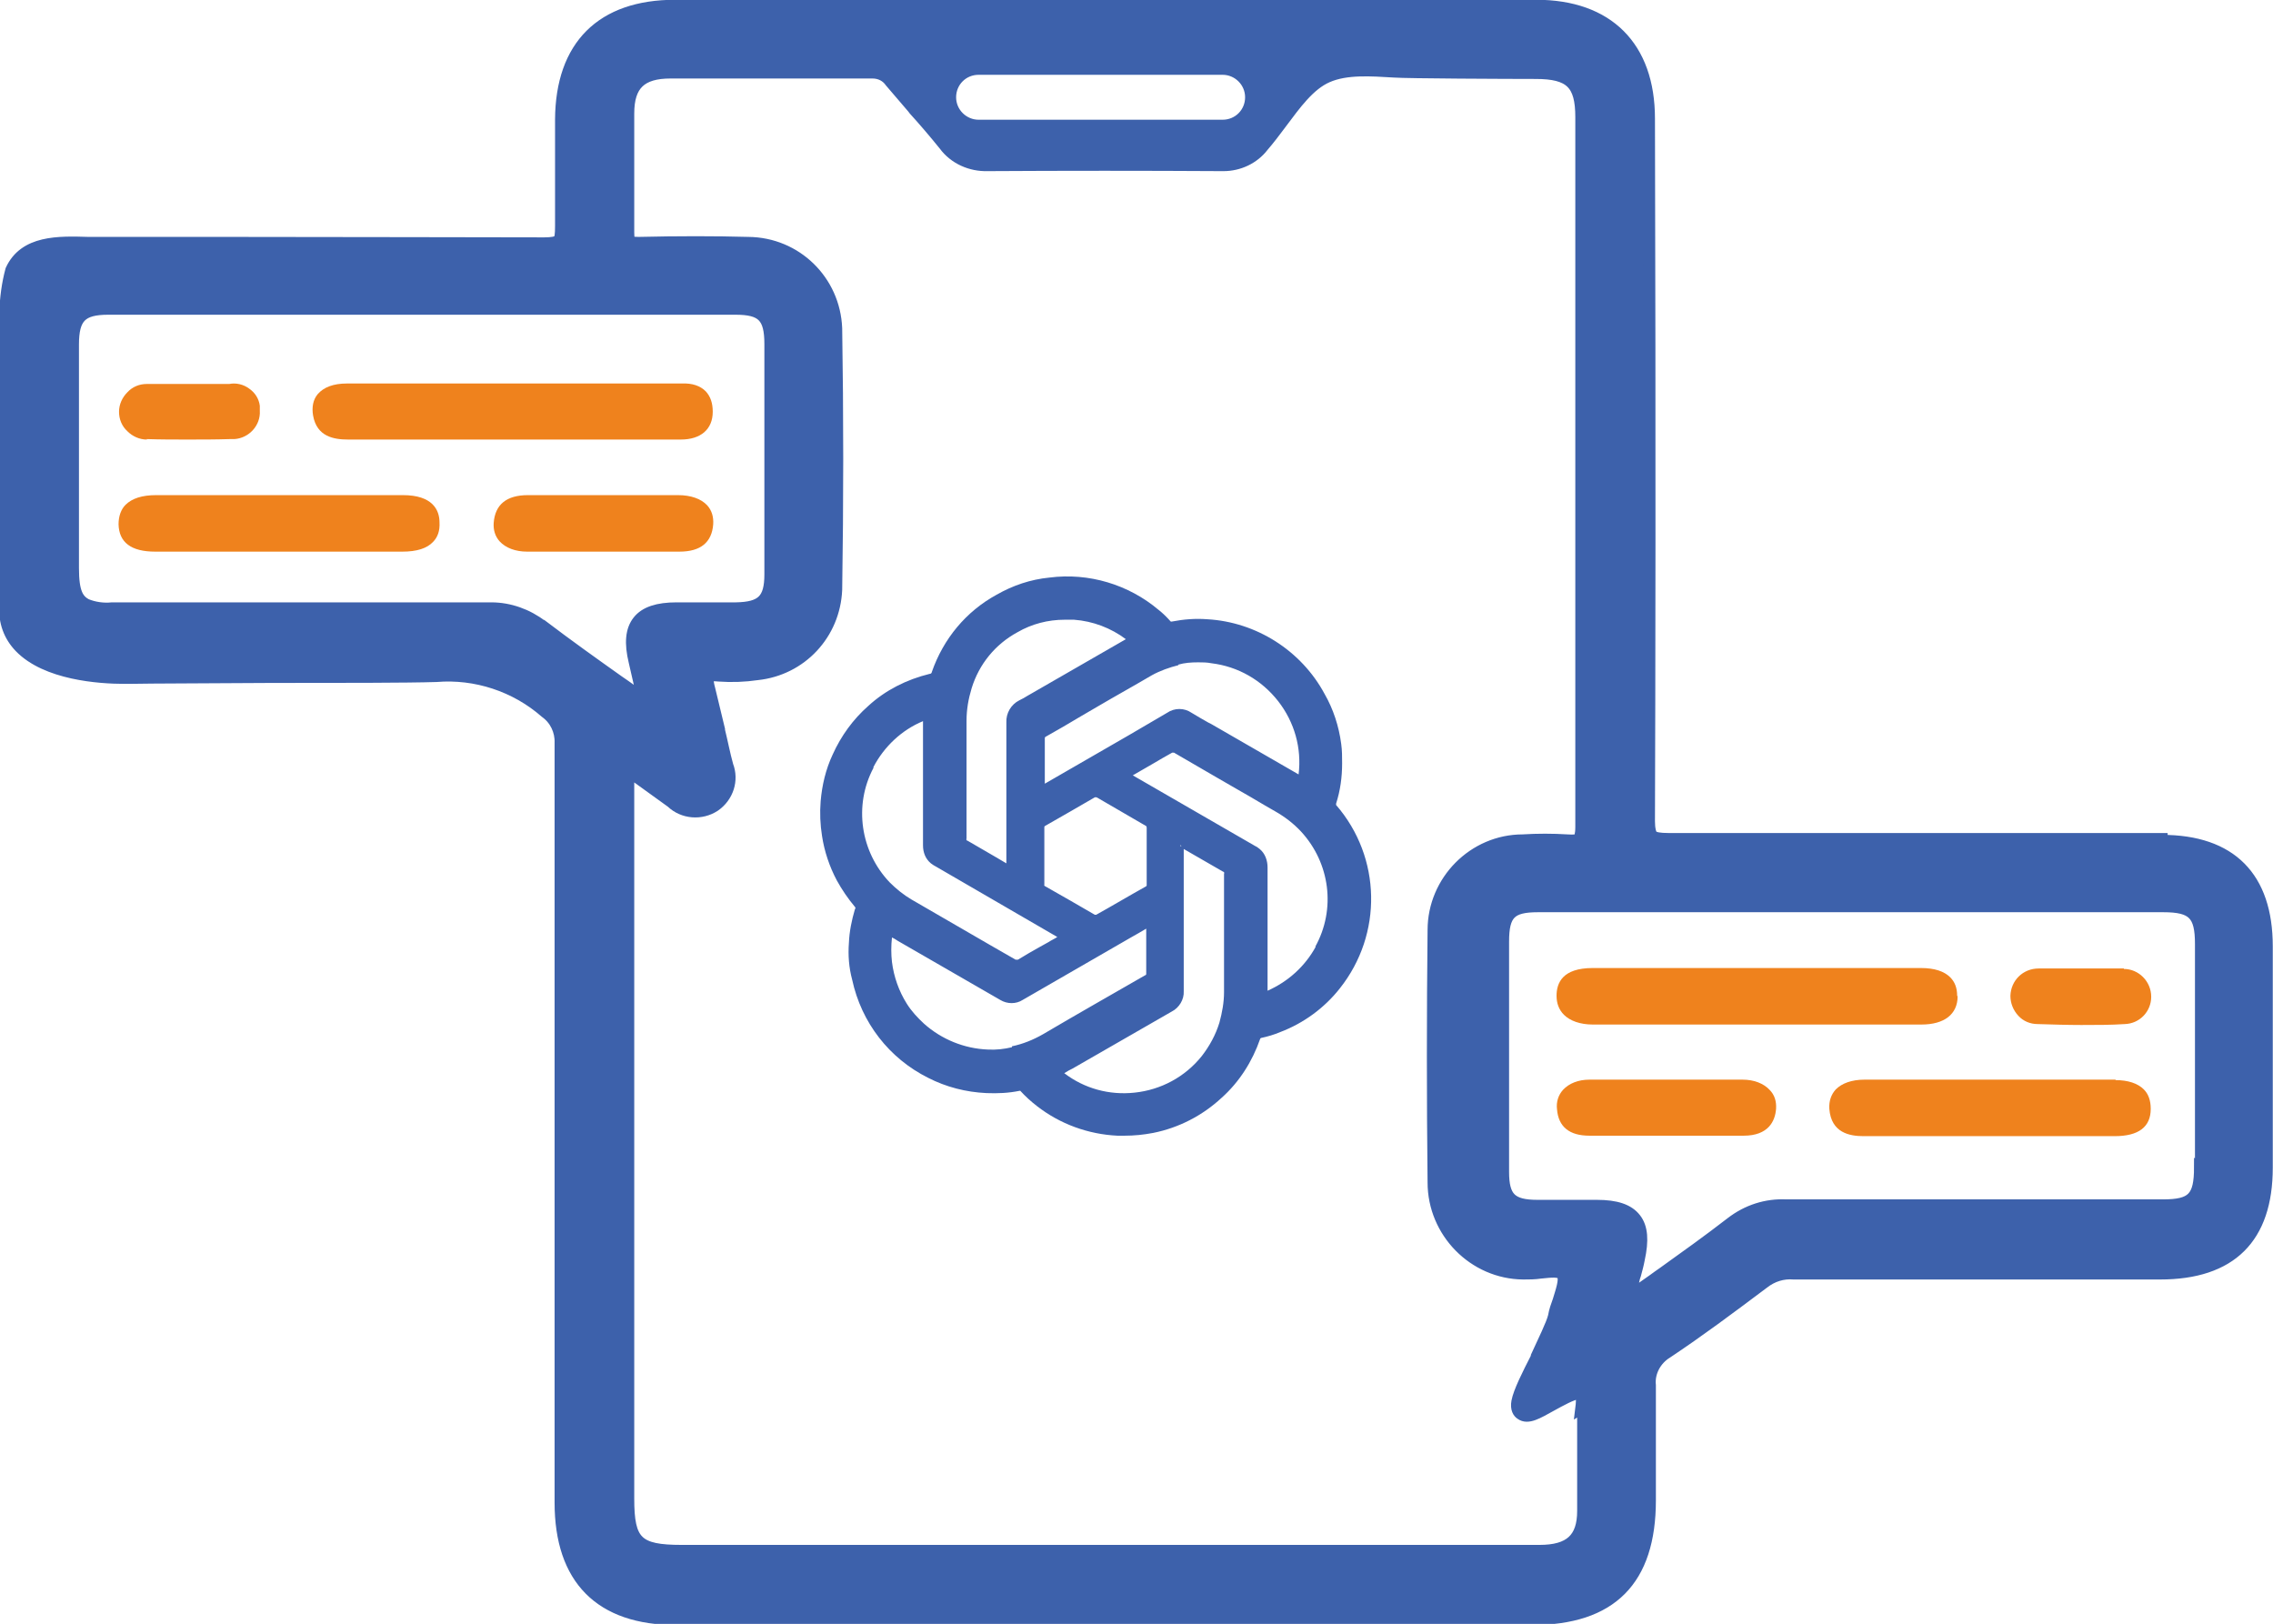 <?xml version="1.0" encoding="UTF-8"?><svg id="_圖層_1" xmlns="http://www.w3.org/2000/svg" viewBox="0 0 49.08 35.06"><defs><style>.cls-1{fill:#ef821d;}.cls-1,.cls-2,.cls-3{stroke-width:0px;}.cls-2{fill:none;}.cls-4{stroke:#3d61ab;stroke-miterlimit:10;stroke-width:.25px;}.cls-4,.cls-3{fill:#3d61ab;}</style></defs><path class="cls-2" d="m25.52,18.24v.03s0,0,0,0v-.03Z"/><polygon class="cls-2" points="19.23 20.13 19.23 20.14 19.23 20.13 19.23 20.13 19.23 20.13"/><polygon class="cls-2" points="22.87 23.14 22.87 23.14 22.87 23.14 22.87 23.14"/><path class="cls-2" d="m13.8,14.78c-.04-.16-.07-.32-.11-.48-.09-.41-.07-.7.08-.88.15-.19.41-.28.83-.28.22,0,.45,0,.67,0,.2,0,.41,0,.61,0,.57,0,.74-.18.74-.73,0-1.66,0-3.31,0-4.97,0-.59-.17-.76-.75-.76-4.52,0-9.03,0-13.54,0-.58,0-.76.18-.76.77,0,1.61,0,3.22,0,4.83,0,.53.1.69.28.78.17.07.37.1.56.08.02,0,.67,0,1.61,0,1.96,0,5.19,0,6.54,0h.04c.39,0,.78.13,1.09.38.54.41,1.11.81,1.65,1.2.18.13.35.25.52.37l-.07-.31ZM2.75,8.46c.11-.11.26-.18.42-.18h0s.02,0,.04,0h1.74c.15-.02.3.01.43.1.12.09.2.22.23.37,0,.04,0,.08,0,.11.02.31-.23.59-.55.61-.03,0-.06,0-.1,0-.29,0-.6.01-.92.01-.29,0-.58,0-.87-.01-.16,0-.31-.06-.42-.18-.11-.11-.18-.26-.18-.42s.06-.31.18-.42Zm6.62,3.24c-.13.14-.35.2-.66.21-.3,0-.59,0-.89,0s-.59,0-.89,0h-.89s-.89,0-.89,0c-.59,0-1.19,0-1.78,0-.52,0-.78-.2-.79-.59,0-.18.04-.32.15-.42.13-.14.35-.2.66-.21,1.78,0,3.56,0,5.35,0,.64,0,.78.32.79.59,0,.17-.04.32-.14.42Zm.52-2.21c-.79,0-1.58,0-2.36,0-.31,0-.67-.06-.76-.52-.03-.18,0-.34.1-.46.13-.15.34-.23.63-.23,2.18,0,4.35,0,6.53,0h.23c.16,0,.31,0,.47,0,.23-.01.4.05.52.17.11.11.16.25.15.44,0,.38-.26.6-.69.6h-4.82Zm2.56,2.42c-.46,0-.86,0-1.06,0h0c-.26,0-.47-.08-.59-.22-.1-.11-.14-.25-.13-.4.03-.4.28-.6.74-.6h1.08c.72,0,1.44,0,2.16,0,.28,0,.5.08.63.22.1.11.14.25.13.41-.03.39-.27.59-.73.59-.09,0-.23,0-.4,0-.48,0-1.21,0-1.82,0Z"/><path class="cls-2" d="m21.41,20.4c.18.1.36.21.54.31.02.01.03.01.05,0,.16-.1.32-.19.48-.28l.18-.1c.06-.04.12-.07.19-.11l-2.62-1.52s-.08-.05-.11-.07c-.12-.1-.18-.24-.17-.39,0-.89,0-1.78,0-2.68-.46.2-.84.55-1.07.99-.42.82-.28,1.81.35,2.47.14.14.29.27.47.37l1.71.99Z"/><path class="cls-2" d="m24.76,21.03c0-.23,0-.46,0-.68v-.29c-.11.07-.22.13-.33.19l-2.34,1.35c-.14.09-.33.09-.48,0l-2.22-1.28s-.08-.05-.12-.07c-.02.18-.02.35,0,.53.04.32.15.63.32.9.1.16.22.31.37.43.38.34.87.54,1.38.56.17,0,.35-.01.52-.05.24-.05.46-.14.67-.26.73-.42,1.46-.85,2.2-1.27.02-.01.03-.03.03-.04Z"/><path class="cls-2" d="m21.52,18.52l.22.13v-3.04c-.01-.2.09-.39.28-.48.06-.03.12-.07.18-.1l.07-.04,2.05-1.18c-.32-.24-.71-.39-1.12-.42-.07,0-.13,0-.2,0-.36,0-.71.09-1.02.27-.48.26-.83.69-.99,1.21-.07.23-.11.46-.11.7,0,.85,0,1.7,0,2.55,0,.03,0,.04.02.05.21.12.42.24.62.36Z"/><path class="cls-2" d="m23.32,15.45c-.25.14-.49.28-.74.43-.02.01-.04.03-.03.05,0,.23,0,.46,0,.68v.29s1.82-1.05,1.82-1.05c.27-.16.55-.32.82-.48.16-.1.37-.1.53,0,.12.07.24.14.36.21l.06.03,1.89,1.09c.07-.57-.09-1.13-.44-1.58-.35-.46-.87-.75-1.44-.82-.09-.01-.2-.02-.29-.02-.14,0-.29.02-.43.05-.2.05-.4.12-.58.22-.39.22-.79.45-1.18.68l-.36.21Z"/><path class="cls-2" d="m23.65,19.75h.03c.35-.2.71-.41,1.07-.61.02,0,.03-.02.02-.03,0-.42,0-.83,0-1.24,0-.02,0-.03-.02-.04-.36-.2-.71-.4-1.05-.61-.02-.01-.04-.01-.06,0-.36.21-.71.41-1.06.61-.02,0-.02.02-.02.03,0,.14,0,.28,0,.42v.2h-.08s.07,0,.07,0v.62s0,.03.01.03c.36.21.72.41,1.08.62h0Z"/><rect class="cls-2" x="22.99" y="20.22" width="0" height="0" transform="translate(-7.56 22.18) rotate(-45)"/><path class="cls-2" d="m25.57,18.31v3.07c0,.18-.09.35-.26.44-.71.41-1.43.82-2.14,1.23-.06.03-.12.07-.18.1.43.33.97.48,1.52.42.57-.06,1.09-.34,1.45-.79.17-.21.3-.46.38-.72.06-.21.1-.43.1-.66v-2.57s0-.04-.02-.05l-.85-.49Z"/><path class="cls-2" d="m46.7,19.56c-2.22,0-4.43,0-6.65,0h0s-.08,0-.08,0h-6.77c-.59,0-.75.16-.75.76,0,1.66,0,3.31,0,4.97,0,.55.17.72.74.73.29,0,.57,0,.85,0h.43c.42,0,.68.09.83.28.15.19.18.47.08.88-.03.11-.05.22-.08.33l-.02.06c-.02.08-.04.17-.06.25,0,.03-.02.06-.03.1,0,.02-.01.05-.02.08.03-.02.05-.04.06-.05.03-.02.05-.04.08-.06.16-.12.32-.23.49-.35l.1-.07c.46-.33.98-.7,1.47-1.08.35-.27.76-.39,1.19-.38,1.92,0,3.89,0,5.79,0h2.34c.65,0,.8-.16.8-.82,0-1.61,0-3.22,0-4.83,0-.65-.17-.81-.81-.81Zm-9.05,4.97h0c-.38,0-.76,0-1.13,0h-.57s0-.07,0-.07h0v.07h-.54c-.36,0-.72,0-1.08,0h-.01c-.43,0-.66-.19-.7-.57-.01-.16.03-.31.13-.42.13-.14.33-.22.57-.22,1.1,0,2.22,0,3.32,0,.24,0,.45.08.58.22.1.11.15.26.14.41-.03.26-.17.58-.7.58Zm.28-2.41c-1.18,0-2.36,0-3.55,0-.27,0-.49-.07-.62-.21-.1-.1-.16-.24-.16-.41,0-.27.14-.59.78-.6.8,0,1.6,0,2.39,0h4.7c.29,0,.5.07.63.2.1.1.15.24.15.4,0,.39-.29.61-.78.61-1.18,0-2.37,0-3.55,0Zm7.73,2.41c-.6,0-1.21,0-1.81,0h-.9s0,0,0,0h-.9c-.6,0-1.2,0-1.81,0-.3,0-.71-.06-.74-.59-.01-.17.04-.31.14-.42.13-.14.35-.21.62-.21,1.81,0,3.62,0,5.42,0,.28,0,.48.07.61.2.1.1.16.25.15.42,0,.4-.26.59-.78.59Zm.22-2.42c-.3.01-.61.02-.94.02-.3,0-.61,0-.94-.02-.16,0-.31-.07-.42-.18-.11-.12-.17-.27-.17-.43,0-.33.27-.59.61-.59.2,0,.41,0,.61,0h.31v.08h0v-.08c.09,0,.18,0,.27,0,.21,0,.43,0,.65,0,.33,0,.59.27.59.6,0,.32-.25.58-.57.59Z"/><path class="cls-2" d="m34.14,30.05c-.15.02-.4.16-.6.27-.29.17-.5.29-.65.18-.05-.04-.11-.12-.08-.27.04-.21.22-.57.41-.96v-.02c.17-.32.35-.69.38-.86.03-.11.07-.23.1-.34.07-.2.15-.45.09-.55-.05-.1-.26-.07-.47-.05-.13.02-.26.03-.38.02-1.07-.01-1.94-.9-1.94-1.97-.02-1.81-.02-3.64,0-5.45,0-1.06.87-1.93,1.93-1.94.32-.02.64-.02.96,0,.14.01.21,0,.25-.03.02-.02.05-.07.05-.26,0-2.57,0-6.6,0-10.57,0-1.8,0-3.46,0-4.75,0-.72-.24-.95-.98-.95-.58,0-2.81-.01-3.05-.03-.52-.04-1.05-.07-1.45.11-.38.17-.69.58-.99.99l-.03.04c-.12.16-.24.32-.37.47-.2.26-.52.41-.85.41h-.04c-1.68-.01-3.38-.01-5.06,0-.35.01-.71-.14-.93-.44-.21-.26-.45-.53-.65-.76l-.03-.04c-.16-.18-.32-.37-.48-.56-.09-.13-.24-.2-.39-.2,0,0,0,0,0,0-.8,0-3.71,0-4.36,0-.65,0-.91.26-.91.88,0,.75,0,1.01,0,1.22,0,.26,0,.46,0,1.35,0,.14.02.18.03.19.01.01.05.03.19.03.86-.02,1.64-.02,2.37,0,1.03.01,1.86.83,1.9,1.85.03,1.87.03,3.77,0,5.64-.04.96-.76,1.73-1.71,1.83-.27.04-.55.05-.83.03-.2-.02-.23.02-.23.02,0,0-.03.06.03.27.08.29.15.59.21.87v.02c.06.25.12.51.18.76.13.31.01.67-.28.87-.29.19-.68.16-.93-.08-.24-.18-.5-.36-.79-.57l-.14-.1c0,.09,0,.17,0,.25v15.46c0,.93.19,1.12,1.15,1.12h4.56c5.06,0,12.05,0,13.96,0,.66,0,.94-.26.94-.86,0-.4,0-.67,0-.86v-1.23s0-.1.01-.15h0c0-.09.03-.3-.01-.34,0,0-.01,0-.04,0Zm-5.2-8.71c-.33.42-.78.75-1.28.94-.13.05-.28.1-.42.13-.01,0-.02,0-.02.02-.17.49-.45.92-.83,1.27-.41.38-.92.64-1.48.76-.2.04-.41.06-.62.06-.05,0-.1,0-.15,0-.64-.03-1.24-.25-1.74-.64-.13-.1-.25-.21-.36-.33h0s-.01,0-.01,0c-.24.05-.48.07-.72.05-.43-.01-.87-.13-1.26-.33-.85-.42-1.45-1.19-1.64-2.12-.06-.26-.08-.52-.07-.79.01-.25.05-.49.13-.73,0-.02,0-.04,0-.05-.15-.18-.28-.36-.39-.57-.16-.3-.27-.62-.32-.96-.04-.25-.05-.5-.03-.75.03-.35.12-.69.26-1.01.18-.4.44-.75.77-1.05.37-.34.83-.57,1.32-.69.03,0,.04-.02.05-.04.25-.71.74-1.3,1.4-1.67.35-.2.74-.33,1.14-.37.85-.11,1.71.15,2.36.7.09.07.18.16.26.25h0s.02,0,.02,0c.25-.05.51-.07.77-.05,1.06.06,2.03.67,2.53,1.61.19.34.31.7.36,1.08.02.14.02.28.02.42h0c0,.29-.04.58-.13.86h0s0,.03,0,.03c.98,1.13,1.01,2.8.08,3.96Z"/><path class="cls-2" d="m27.55,17.51c-.25-.14-.49-.28-.74-.43l-.52-.3c-.31-.18-.62-.36-.93-.54-.02-.01-.03-.01-.04,0-.14.08-.27.16-.4.23l-.45.26,2.65,1.53s.06.04.09.06c.12.1.18.25.17.4v2.66c.45-.19.81-.53,1.04-.95.45-.81.32-1.82-.31-2.49-.16-.17-.35-.32-.55-.43Z"/><polygon class="cls-2" points="4.95 8.36 4.96 8.36 4.95 8.35 4.95 8.36 4.95 8.36 4.95 8.36"/><path class="cls-4" d="m46.68,18.11c-.08,0-7.84,0-10.66,0-.18,0-.29-.02-.34-.06-.04-.04-.07-.15-.07-.32.01-2.87.02-8.12,0-15.17,0-1.55-.89-2.44-2.44-2.44H14.58c-1.59,0-2.46.87-2.47,2.46v.31c0,.49,0,1.1,0,1.79v.2c0,.18-.01.27-.05.31-.04.04-.14.06-.31.06-1.25,0-4.46-.01-6.8-.01-1.25,0-2.29,0-2.73,0-.1,0-.2,0-.31,0-.65-.02-1.38-.04-1.67.59-.08.3-.12.6-.13.92v6.34c-.02.34.09.64.32.88.57.59,1.71.67,2.26.67.03,0,.06,0,.09,0,.5-.01,1.75-.01,3.06-.02,1.46,0,2.97,0,3.58-.02.85-.07,1.71.21,2.36.78.21.15.33.4.32.66,0,4.43,0,8.34,0,12.98v3.42c0,1.65.86,2.52,2.5,2.52h18.48c1.71,0,2.55-.84,2.55-2.57,0-.65,0-1.01,0-1.18,0-.03,0-.07,0-.12,0,0,0-.02,0-.02v-.02c0-.16,0-.44,0-.95v-.19c-.03-.28.12-.56.37-.71.69-.46,1.32-.93,2.08-1.5.19-.15.42-.22.65-.2,2.64,0,5.28,0,7.91,0,1.53,0,2.31-.77,2.31-2.29v-4.78c0-1.49-.78-2.28-2.27-2.28ZM21.13,1.49h5.27c.33,0,.61.27.61.61s-.27.61-.61.61h-5.27c-.33,0-.61-.27-.61-.61s.27-.61.61-.61Zm-9.43,12.02c-.31-.24-.7-.38-1.09-.38h-.04c-1.36,0-4.58,0-6.54,0-.94,0-1.59,0-1.61,0-.19.02-.39-.01-.56-.08-.18-.1-.28-.26-.28-.78,0-1.61,0-3.22,0-4.83,0-.59.18-.77.76-.77,4.51,0,9.03,0,13.54,0,.58,0,.75.17.75.76,0,1.66,0,3.31,0,4.97,0,.55-.18.72-.74.73-.2,0-.41,0-.61,0-.22,0-.45,0-.67,0-.41,0-.68.09-.83.28-.15.19-.18.47-.08.88.04.16.07.32.11.48l.07.31c-.17-.12-.34-.25-.52-.37-.55-.39-1.11-.79-1.65-1.2Zm22.49,16.87h0c0,.07-.01.12-.01.16v.51c0,.16,0,.29,0,.38v.33c0,.19,0,.46,0,.86,0,.6-.28.86-.94.86-1.91,0-8.9,0-13.96,0h-4.56c-.96,0-1.15-.19-1.15-1.12v-15.46c0-.08,0-.16,0-.25l.14.1c.28.2.54.39.79.57.25.24.64.27.93.08.29-.2.4-.56.28-.87-.07-.25-.12-.52-.18-.76v-.02c-.07-.29-.14-.58-.21-.87-.06-.22-.03-.27-.03-.27,0,0,.04-.04.23-.02.28.02.56.01.83-.03.95-.1,1.67-.87,1.71-1.83.03-1.88.03-3.78,0-5.64-.04-1.03-.87-1.84-1.9-1.85-.73-.02-1.51-.02-2.37,0-.15,0-.18-.02-.19-.03-.01,0-.03-.05-.03-.19,0-.88,0-1.08,0-1.35,0-.22,0-.47,0-1.22,0-.62.27-.88.91-.88.65,0,3.56,0,4.36,0,0,0,0,0,0,0,.16,0,.3.07.39.2.16.19.32.37.48.56l.03.04c.21.23.44.5.65.76.22.3.58.45.93.44,1.68-.01,3.39-.01,5.06,0h.04c.33,0,.65-.15.85-.41.13-.15.25-.31.37-.47l.03-.04c.3-.4.6-.82.99-.99.41-.18.94-.14,1.45-.11.24.02,2.46.03,3.05.03.75,0,.98.23.98.95,0,1.29,0,2.95,0,4.75,0,3.97,0,8,0,10.57,0,.18-.03.24-.05.26-.03.03-.1.04-.25.03-.32-.02-.64-.02-.96,0-1.06,0-1.93.88-1.93,1.94-.02,1.81-.02,3.64,0,5.45,0,1.07.87,1.96,1.94,1.97.12,0,.25,0,.38-.02.21-.02.42-.05.47.05.06.1-.03.35-.09.55-.04.11-.08.22-.1.34-.04.17-.22.53-.37.86v.02c-.2.39-.38.75-.42.96-.03.16.03.24.08.27.15.11.36-.02.65-.18.2-.11.45-.25.6-.27.03,0,.04,0,.04,0,.04.04.02.25.01.33Zm13.31-5.18c0,.66-.16.82-.8.82h-2.34c-1.9,0-3.87,0-5.79,0-.43-.02-.84.11-1.19.38-.49.38-1.01.75-1.47,1.08l-.1.07c-.16.12-.33.23-.49.35-.03.02-.05.04-.08.06-.01.01-.04.03-.06.05,0-.03.02-.07.02-.08.01-.04.02-.07.03-.1.02-.08.04-.17.06-.25l.02-.06c.03-.11.06-.22.08-.33.09-.41.07-.69-.08-.88-.15-.19-.41-.28-.83-.28h-.43c-.28,0-.57,0-.85,0-.57,0-.74-.17-.74-.73,0-1.66,0-3.31,0-4.97,0-.6.16-.76.75-.76h6.85c2.22,0,4.43,0,6.65,0,.64,0,.81.17.81.81,0,1.61,0,3.22,0,4.83Z"/><path class="cls-1" d="m42.26,21.5c0-.17-.05-.3-.15-.4-.13-.13-.34-.2-.63-.2h-4.7c-.8,0-1.6,0-2.39,0-.65,0-.78.32-.78.6,0,.16.05.3.16.41.13.13.35.21.62.21,1.18,0,2.36,0,3.55,0s2.37,0,3.55,0c.49,0,.78-.22.78-.61Z"/><path class="cls-1" d="m45.68,23.31c-1.81,0-3.62,0-5.42,0-.28,0-.49.08-.62.21-.1.11-.15.25-.14.42.04.52.44.59.74.59.6,0,1.2,0,1.81,0h.9s0,0,0,0h.9c.6,0,1.21,0,1.81,0,.52,0,.78-.2.78-.59,0-.18-.05-.32-.15-.42-.13-.13-.34-.2-.61-.2Z"/><path class="cls-1" d="m37.64,23.31c-1.1,0-2.22,0-3.32,0-.24,0-.44.08-.57.22-.1.11-.15.26-.13.42.03.38.27.57.7.57h.01c.36,0,.72,0,1.08,0h.54s0-.07,0-.07h0v.07h.57c.38,0,.76,0,1.13,0h0c.53,0,.68-.31.7-.58.01-.16-.03-.3-.14-.41-.13-.14-.34-.22-.58-.22Z"/><path class="cls-1" d="m45.86,20.91c-.22,0-.44,0-.65,0-.09,0-.18,0-.27,0v.07h0s0-.07,0-.07h-.31c-.21,0-.41,0-.61,0-.34,0-.6.26-.61.59,0,.16.06.31.17.43.11.12.26.18.42.18.33.01.64.02.94.02.33,0,.64,0,.94-.02.32-.01.57-.27.57-.59,0-.33-.27-.6-.59-.6Z"/><path class="cls-1" d="m15.39,8.89c0-.19-.05-.33-.15-.44-.12-.12-.29-.18-.52-.17-.15,0-.31,0-.47,0h-.23c-2.17,0-4.35,0-6.53,0-.29,0-.5.08-.63.23-.1.12-.13.28-.1.46.08.46.45.52.76.52.79,0,1.58,0,2.36,0h4.82c.43,0,.69-.22.69-.6Z"/><path class="cls-1" d="m8.72,10.69c-1.78,0-3.56,0-5.35,0-.3,0-.52.07-.66.21-.1.1-.15.25-.15.42.01.39.27.59.79.59.6,0,1.19,0,1.78,0h.89s.89,0,.89,0c.3,0,.59,0,.89,0s.59,0,.89,0c.31,0,.53-.07.66-.21.1-.1.15-.24.14-.42,0-.27-.15-.59-.79-.59Z"/><path class="cls-1" d="m14.67,11.91c.46,0,.7-.2.73-.59.01-.16-.03-.3-.13-.41-.13-.14-.35-.22-.63-.22-.72,0-1.44,0-2.16,0h-1.08c-.46,0-.71.2-.74.6-.01.15.03.29.13.4.13.14.34.22.59.22h0c.2,0,.6,0,1.06,0,.61,0,1.35,0,1.82,0,.17,0,.31,0,.4,0Z"/><path class="cls-1" d="m3.17,9.48c.29.01.59.01.87.01.32,0,.62,0,.92-.01.03,0,.06,0,.1,0,.32-.02.57-.3.55-.61,0-.04,0-.08,0-.11-.02-.15-.1-.28-.23-.37-.12-.09-.28-.13-.43-.1h-1.74s-.02,0-.04,0h0c-.16,0-.31.06-.42.18-.11.11-.18.26-.18.42s.06.31.18.42c.11.11.26.18.42.18Zm1.79-1.13h0s0,0,0,0h0s0,0,0,0h0Z"/><path class="cls-3" d="m28.85,17.35h0c.09-.28.13-.57.13-.87h0c0-.14,0-.28-.02-.42-.05-.38-.17-.75-.36-1.08-.5-.93-1.47-1.55-2.53-1.61-.26-.02-.51,0-.77.05h-.02s0,0,0,0c-.08-.09-.17-.18-.26-.25-.65-.55-1.51-.81-2.36-.7-.41.04-.79.17-1.14.37-.66.36-1.15.95-1.4,1.67,0,.02-.02.04-.05.04-.49.12-.95.35-1.32.69-.33.29-.59.65-.77,1.05-.15.32-.23.66-.26,1.01-.02.25-.01.5.03.75.05.33.16.66.32.96.11.2.24.39.39.57.01.01.02.03,0,.05-.07.24-.12.48-.13.73-.02.26,0,.53.07.79.2.93.8,1.7,1.64,2.12.39.2.82.31,1.26.33.24.01.48,0,.72-.05h.01s0,0,0,0c.11.12.23.23.36.33.5.39,1.11.61,1.74.64.05,0,.1,0,.15,0,.21,0,.41-.02.62-.06.55-.11,1.06-.37,1.48-.76.38-.34.66-.78.83-1.27,0,0,0-.01.02-.02.14-.03.28-.07.42-.13.5-.19.95-.52,1.28-.94.93-1.17.9-2.83-.08-3.96v-.03Zm-3.41-3c.14-.04.28-.05.43-.05.09,0,.19,0,.29.02.57.07,1.08.36,1.44.82.35.45.51,1.01.44,1.58l-1.89-1.09-.06-.03c-.12-.07-.25-.14-.36-.21-.16-.11-.37-.11-.53,0-.27.16-.55.32-.82.48l-1.82,1.05v-.29c0-.23,0-.45,0-.68,0-.02,0-.04.03-.05.25-.14.49-.28.74-.43l.36-.21c.39-.23.79-.45,1.18-.68.18-.1.38-.17.58-.22Zm-2.88,4.78s-.02-.01-.01-.03v-.62h-.07,0s.07,0,.07,0v-.2c0-.14,0-.27,0-.42,0-.01,0-.02.02-.03.35-.2.7-.4,1.06-.61.01-.01.04-.01.06,0,.35.2.7.41,1.05.61.01,0,.02.02.02.04,0,.41,0,.82,0,1.24,0,.01,0,.02-.02.03-.36.2-.71.41-1.07.61h-.03s0,0,0,0c-.36-.21-.71-.41-1.08-.62Zm.42,1.09h0s0,0,0,0h0s0,0,0,0h0Zm-2.11-4.66c0-.24.04-.47.11-.7.16-.52.51-.95.99-1.21.31-.18.66-.27,1.02-.27.07,0,.13,0,.2,0,.41.03.8.18,1.12.42l-2.05,1.18-.07.04c-.06.04-.12.07-.18.1-.18.09-.29.28-.28.48v3.04l-.22-.13c-.21-.12-.41-.24-.62-.36-.02,0-.03-.02-.02-.05,0-.85,0-1.7,0-2.55Zm-2.01,1c.23-.44.61-.8,1.07-.99,0,.89,0,1.79,0,2.68,0,.15.05.29.17.39.04.03.07.05.11.07l2.62,1.52c-.06.04-.13.07-.19.11l-.18.1c-.16.09-.32.18-.48.28-.01,0-.03,0-.05,0-.18-.1-.36-.21-.54-.31l-1.71-.99c-.17-.1-.33-.23-.47-.37-.63-.66-.78-1.66-.35-2.47Zm.36,3.58h0s0,0,0,0h0s0,0,0,0Zm2.63,2.47c-.17.04-.34.06-.52.05-.51-.02-1-.22-1.38-.56-.14-.13-.27-.27-.37-.43-.17-.27-.28-.58-.32-.9-.02-.17-.02-.35,0-.53.04.02.08.04.12.07l2.22,1.28c.15.09.34.09.48,0l2.34-1.35c.11-.06.21-.12.33-.19v.29c0,.23,0,.45,0,.68,0,.02,0,.03-.03.04-.73.42-1.47.84-2.2,1.27-.21.12-.43.21-.67.26Zm1.01.54s0,0,0,0h0s0,0,0,0Zm3.57-1.73c0,.22-.04.44-.1.66-.08.26-.21.5-.38.72-.36.45-.88.73-1.45.79-.55.06-1.09-.09-1.52-.42.06-.04.12-.07.18-.1.71-.41,1.43-.82,2.14-1.23.16-.08.27-.26.26-.44v-3.07s.85.49.85.49c.02,0,.03.02.02.05v2.57Zm-.94-3.15v-.03s.02.03.02.03c-.01,0-.02,0-.02,0Zm2.92,2.17c-.23.42-.59.75-1.04.95v-2.66c0-.15-.05-.3-.17-.4-.03-.02-.06-.05-.09-.06l-2.65-1.53.45-.26c.13-.08.26-.15.4-.23,0,0,.02,0,.04,0,.31.18.62.36.93.54l.52.3c.25.14.49.29.74.43.21.12.39.26.55.43.63.68.76,1.68.31,2.49Z"/></svg>